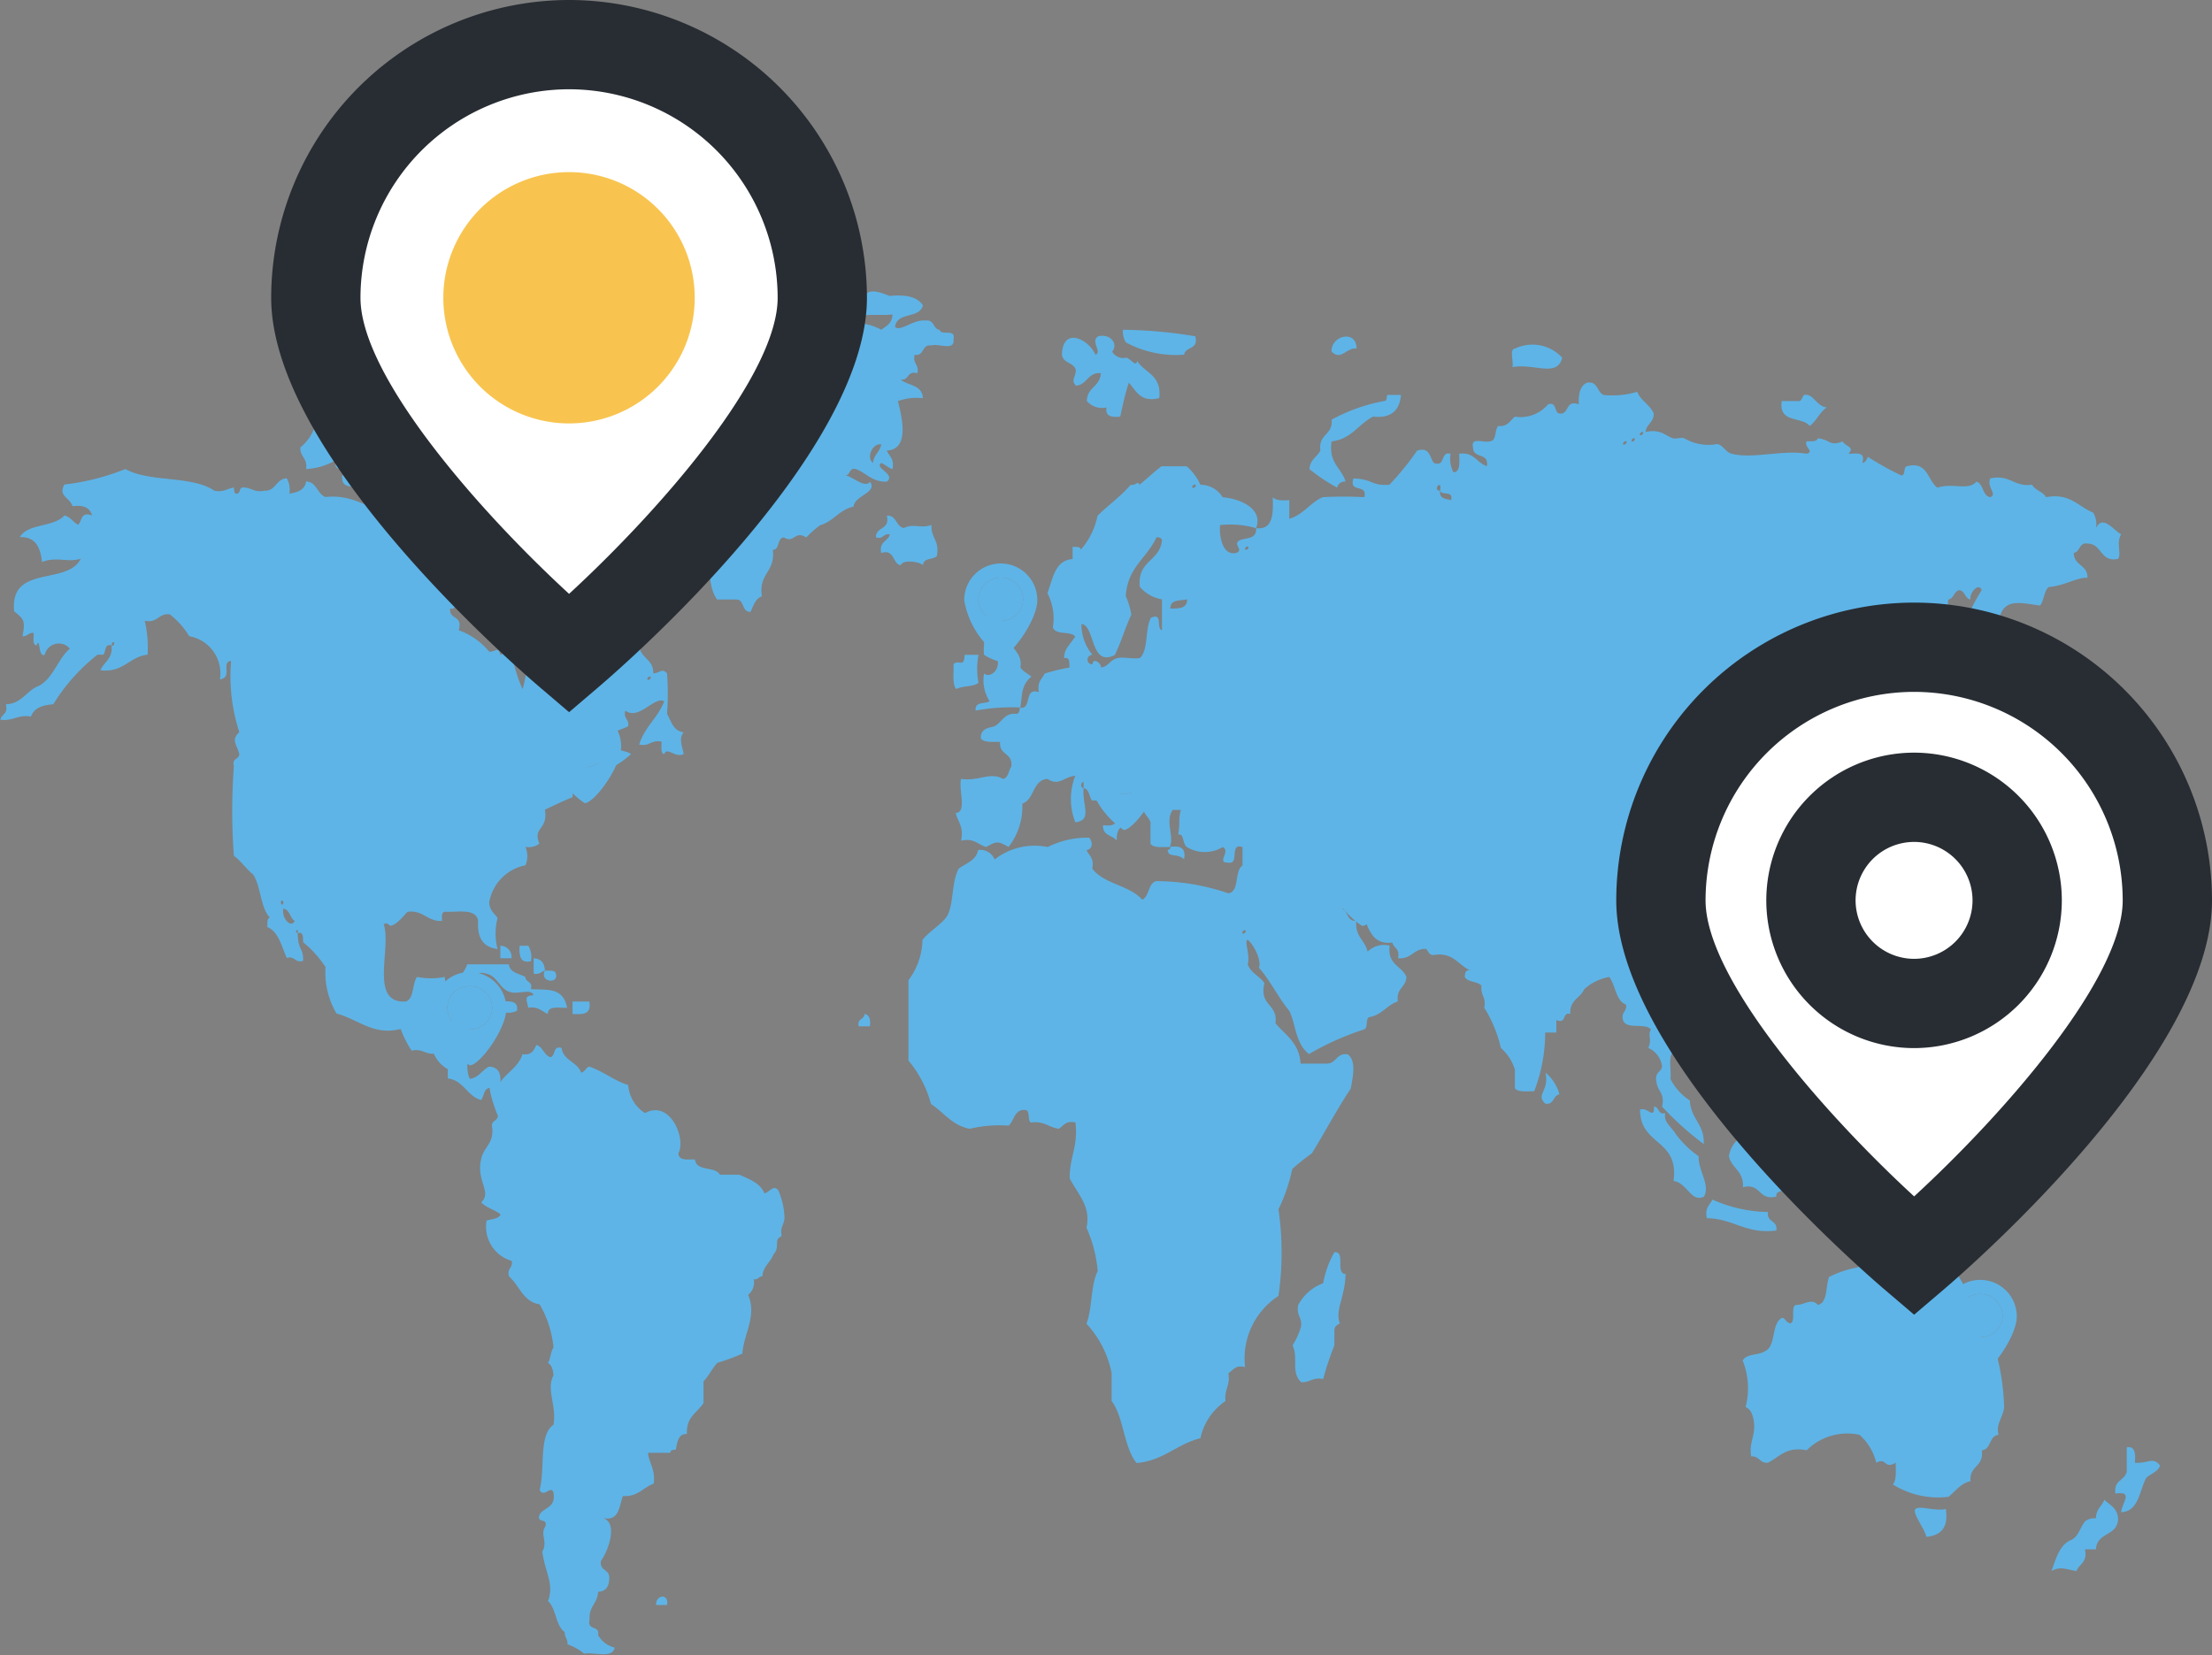 <svg xmlns="http://www.w3.org/2000/svg" width="76.815" height="57.489" viewBox="0 0 76.815 57.489">
  <rect x="0" y="0" width="76.815" height="57.489" fill="#808080" stroke="none"/>
  <g id="그룹_18566" data-name="그룹 18566" transform="translate(1091.553 371.081)">
    <g id="그룹_18560" data-name="그룹 18560">
      <g id="그룹_18539" data-name="그룹 18539">
        <path id="패스_29026" data-name="패스 29026" d="M-1062.2-354.566c.187,0,.12-.295.384-.217.359.141.56.452,1.06.432.327-.256-.46-.48-.194-.647.144.059.241.164.39.215.071-.372-.117-.452-.2-.646.8-.043.535-1.128.389-1.721a1.967,1.967,0,0,1,.866-.1c-.025-.474-.517-.429-.773-.647.3.05.216-.328.581-.218.071-.32-.169-.314-.093-.643.342.062.237-.377.579-.322.238-.086.825.21.769-.214.092-.392-.416-.109-.482-.329-.228-.025-.18-.368-.485-.322-.416-.058-.869.4-1.062.222.063-.542.855-.274.966-.752-.2-.311-.627-.377-1.154-.326-.32-.121-.7-.282-.874,0-.08-.158-.309-.15-.484-.216-.38.284-1.334-.049-1.729.216-.444.015-.986-.08-1.167.221,0,.229.27.692.1.75a16.243,16.243,0,0,1-1.739-.115c-.967.152-1.413.859-2.415.973-.09.391.44.092.387.43-.28.262-.8.258-1.062.538-.237-.14-.546-.115-.676.322.307-.093.3.172.482.213,0-.288.482-.288.482,0,.245-.061.659-.481.684.111-.412.046-1-.106-1.263.108.094.4.453.495.779.645.294.076.18-.3.484-.22a1.325,1.325,0,0,0,1.151.327,1.339,1.339,0,0,0,.2.967,1.8,1.8,0,0,0-.1.751c.39.207.449-.5.676-.1.054.381-.286.325-.573.321.074.481.728.33.863.755a5.151,5.151,0,0,0-.678.535c.273.136-.3.227-.185.538.677.514.148,1.748.666,2.475h.68c.276.008.169.454.483.424.1-.214.165-.457.391-.535-.121-.813.473-.828.381-1.616.251,0,.137-.416.387-.428.366.218.366-.258.773,0a3.5,3.5,0,0,1,.484-.427c.462-.13.67-.546,1.159-.645.032-.389.842-.484.574-.861C-1061.532-354.108-1061.939-354.535-1062.2-354.566Zm.967-.432c-.263-.19,0-.711.283-.645C-1061-355.378-1061.211-355.287-1061.236-355Zm.673-5.162c-.012.323-.221.406-.39.534a1.918,1.918,0,0,0-1.25-.207C-1061.881-360.282-1060.978-360.088-1060.563-360.16Z" fill="#5eb4e7"/>
        <path id="패스_29027" data-name="패스 29027" d="M-1074.177-358.545v.645c.3-.075.354.111.576.111.046-.494.627-.952.972-.756.147.453-.509.014-.487.321.293.163-.336.192-.291.435.255-.067.347.039.291.317-.224,0-.279-.185-.576-.1.013.3-.326.212-.194.649.579-.087.989-.153,1.257.319-.766.179-1.263-.429-1.741-.22-.077.524.585.214.579.655.731-.122,1.706.473,1.933-.328.247.031.416-.041.381-.327.073-.291-.453.08-.381-.209h.678c-.006-.574.586-.5.482-1.187.5-.009.544-.533,1.164-.43a.657.657,0,0,1,.67-.429c.121-.268-.217-.521,0-.543.4-.2.994.115,1.155-.534,0-.176-.271-.054-.284-.214-1.586.245-3.733-.314-5.414.426-.125.651.42.548.481.973-.621.053-.429-.8-1.152-.651-.031.153-.142.208-.1.438-.154.008-.332-.015-.29.213C-1074.554-358.634-1074.22-358.749-1074.177-358.545Zm2.025,1.937c.058.051-.063.138-.1.107C-1072.3-356.557-1072.177-356.645-1072.152-356.608Z" fill="#5eb4e7"/>
        <path id="패스_29028" data-name="패스 29028" d="M-1050.434-358.761c.056-.3.511-.161.39-.639a16.261,16.261,0,0,0-2.511-.226.693.693,0,0,0,.1.438A3.655,3.655,0,0,0-1050.434-358.761Z" fill="#5eb4e7"/>
        <path id="패스_29029" data-name="패스 29029" d="M-1054.192-358.224c-.014.271-.178.337,0,.539.393-.022.412-.477.868-.433-.028.482-.481.48-.485.968a.7.7,0,0,0,.68.223c-.049.33.207.342.477.319.09-.406.175-.814.3-1.181.255.28.4.7,1.057.536.086-.816-.507-.869-.771-1.292-.026.258-.256-.122-.389-.109a.443.443,0,0,1-.476-.212c.226-.287-.078-.633-.483-.534-.286.169.149.552-.1.639-.209-.511-1.127-1.012-1.163,0C-1054.632-358.449-1054.258-358.5-1054.192-358.224Z" fill="#5eb4e7"/>
        <path id="패스_29030" data-name="패스 29030" d="M-1044.446-358.975c0-.676-.9-.446-.865.109C-1044.982-358.535-1044.8-359.017-1044.446-358.975Z" fill="#5eb4e7"/>
        <path id="패스_29031" data-name="패스 29031" d="M-1039.033-358.329c.754-.142,1.552.376,1.731-.325a1.4,1.4,0,0,0-1.634-.321C-1039.153-358.959-1038.98-358.523-1039.033-358.329Z" fill="#5eb4e7"/>
        <path id="패스_29032" data-name="패스 29032" d="M-1019.535-351.877c.226-.037.178-.376.477-.323.508.008.435.664,1.058.533.129-.193-.077-.544.107-.854-.261-.133-.632-.705-.875-.217a.748.748,0,0,0-.1-.538c-.522-.21-.8-.688-1.633-.535-.114-.2-.381-.236-.486-.433-.629.092-.765-.371-1.453-.217-.127.311.264.551,0,.65-.276-.046-.227-.466-.479-.54-.284.333-.8.026-1.353.21-.352-.247-.327-.928-1.056-.746-.141.025-.041.321-.2.321a10.5,10.5,0,0,1-1.162-.647c-.04.1-.08.194-.19.215.122-.421-.23-.318-.482-.322.236-.252-.113-.243-.2-.429-.459.186-.43-.066-.869-.106-.03.14-.24.088-.388.106-.091.2.295.357,0,.429-.824-.144-1.875.191-2.6,0-.245-.066-.34-.395-.584-.323a1.661,1.661,0,0,1-1.058-.212c-.116-.042-.264.024-.383,0-.24-.05-.423-.347-.965-.219.029-.277.284-.324.284-.645-.134-.309-.445-.433-.574-.753a2.969,2.969,0,0,1-1.162.111c-.237-.092-.2-.489-.577-.428-.231.1-.308.367-.288.752-.485-.178-.315.378-.681.318-.185-.039-.073-.414-.386-.318a1.246,1.246,0,0,1-1.151.429c-.168.134-.255.361-.578.323-.136.132-.049.524-.3.536-.2.062-.67-.173-.577.215,0,.4.564.156.48.647-.353-.116-.449-.505-.96-.433,0,.284.051.633-.2.645a1,1,0,0,1-.1-.645c-.378-.086-.157.47-.579.322-.151-.19-.13-.569-.582-.431a9.529,9.529,0,0,1-.963,1.185c-.628.053-.576-.2-1.252-.217-.158.53.5.161.381.65a13.541,13.541,0,0,0-1.448,0c-.435.193-.67.609-1.159.75v-.647c-.237.016-.463.018-.574-.1.023.6,0,1.141-.577,1.073.025.4-.351.32-.579.426-.246.14.164.326-.106.435-.56.124-.594-.781-.569-.968a3.3,3.3,0,0,1,1.254.107c.253-.678-.548-1.022-1.165-1.073a.891.891,0,0,0-.771-.433,1.84,1.84,0,0,0-.477-.643h-.874c-.266.2-.506.437-.769.643-.046-.161-.125.041-.3,0-.342.4-.78.709-1.152,1.075a2.523,2.523,0,0,1-.581,1.179c-.014-.124-.179-.088-.284-.1v.426c-.614.04-.686.683-.874,1.185a1.89,1.89,0,0,1,.188,1.185c.1.291.612.112.777.322-.208.315-.386.434-.386.752.208-.051.178.153.187.324a6.352,6.352,0,0,0-.862.209c-.088.192-.272.277-.2.645-.547-.181-.216.619-.669.541.01.127-.029.189-.1.214-.426-.05-.509.289-.775.433-.232.057-.492.09-.472.426.122.144.414.112.667.112-.039.486.453.362.39.861-.1.142-.1.4-.29.427-.447-.256-.855.094-1.453,0-.1.354.218,1.168-.187,1.184.072.312.288.464.187.963.454-.106.589.144.871.218.367-.208.413-.208.775,0a2.27,2.27,0,0,0,.479-1.506c.424-.139.356-.827.875-.859.4.268.574-.079.965-.108a2.208,2.208,0,0,0,0,1.613c.609-.059.231-.609.289-1.184-.1,0-.125-.186,0-.215v.215c.2.033.188.288.29.43a.808.808,0,0,1,.864.645c-.017.234-.245.234-.481.215-.014.379.341.338.481.536-.042-.474.266-.569.483-.751.054-.243-.179-.152-.193-.321.177-.338.326.358.488,0-.264-.571-1.463-.664-1.158-1.5.29.488.834.719,1.158,1.178.054.085.137.336.19.433.076.134.236.256.2.427v.643c.126.151.414.107.671.111.165-.371-.174-.9.1-1.29h.282c-.1.418-.011.4-.09.855.216-.039.136.311.3.435a1.208,1.208,0,0,0,1.248,0c.293.157-.249.556.195.54.4.078.015-.7.49-.54v.642c-.291.188-.093.91-.49.965a7.877,7.877,0,0,0-2.511-.424c-.28.082-.231.534-.483.647-.445-.511-1.322-.536-1.734-1.08.073-.371-.111-.449-.2-.645.226-.029.221-.286.094-.429a3.058,3.058,0,0,0-1.442.324,2.245,2.245,0,0,0-1.842.433.531.531,0,0,0-.574-.328c-.077.377-.425.456-.674.645-.258.5-.165,1.17-.384,1.612-.149.288-.662.577-.873.865a2.429,2.429,0,0,1-.487,1.4v2.791a3.888,3.888,0,0,1,.781,1.507c.445.29.74.752,1.348.861a4.408,4.408,0,0,1,1.351-.109c.2-.175.19-.577.582-.544.179.02.057.369.192.437.448-.07.619.171.966.216.164-.1.247-.3.579-.216.1.826-.208,1.2-.2,1.937.277.55.749.966.582,1.715a4.65,4.65,0,0,1,.391,1.506c-.247.49-.185,1.3-.391,1.83a3.5,3.5,0,0,1,.874,1.718v.967c.424.556.419,1.609.865,2.153.932-.076,1.395-.659,2.219-.861a2.09,2.09,0,0,1,.87-1.292c-.048-.41.173-.526.1-.967.174-.1.242-.3.581-.212a2.585,2.585,0,0,1,1.159-2.471,10.551,10.551,0,0,0,0-3.012,5.991,5.991,0,0,0,.479-1.4,7.779,7.779,0,0,1,.68-.541c.458-.741.872-1.534,1.351-2.25.072-.406.2-.956-.1-1.188-.419-.063-.39.347-.773.321h-.869c-.049-.733-.531-.989-.871-1.4.085-.7-.572-.579-.386-1.4-.168-.239-.464-.344-.579-.645.093-.323-.133-.83,0-.855.232.181.488.748.388.968.4.449.671,1.039,1.057,1.5.226.447.2,1.118.681,1.5a9.769,9.769,0,0,1,1.926-.86c.136-.066.02-.417.2-.43.409-.077.588-.415.96-.539-.062-.469.281-.474.3-.853-.169-.391-.667-.412-.583-1.084a.808.808,0,0,0-.767.21c-.084-.4-.44-.512-.393-1.073-.315.032-.282-.322-.482-.425.142-.055.246-.154.39-.214.536.369.366,1.517,1.348,1.395.045.211.274.2.192.542.469.052.535-.336.972-.322.091.066.1.242.285.209.671-.1.84.36,1.254.538-.158-.036-.183.086-.191.224.1.2.443.141.583.313-.047.338.173.384.093.757a4.552,4.552,0,0,1,.578,1.4,1.641,1.641,0,0,1,.488.752v.651c.116.143.415.1.67.1a5.719,5.719,0,0,0,.382-2.04h.387v-.432c.367.156.19-.293.484-.213-.025-.5.352-.544.483-.859a1.762,1.762,0,0,1,.87-.425c.22.288.226.829.583.961.039.257-.178.234-.107.536.116.35.768.082.972.325-.125.227.048.313-.091.645a.8.8,0,0,1,.477.647c-.033.2-.27.191-.193.537.034.322.3.38.193.854a10.789,10.789,0,0,0,1.448,1.3c.024-.713-.453-.859-.482-1.513a1.925,1.925,0,0,1-.675-.75c.043-.346-.127-.921.187-.966.214.3.363.674.781.748a.711.711,0,0,1,.092.433c.938-.136,1.165-1.067,1.064-2.363-.126-.112-.357-.108-.482-.215.119-.476-.466-.443-.194-.752s.249.353.676.212c.067-.459.555-.455,1.061-.431a4.972,4.972,0,0,0,.863-1.611c.163.033.172-.1.3-.1.15-.439-.025-1.245.281-1.507-.2-.1-.281-.317-.281-.645-.174-.136-.384-.226-.39-.542-.042-.253.177-.236.09-.537.2.037.307-.017.3-.217.266-.138-.442-.64.19-.64.112.34.444.432.576.751a.686.686,0,0,0,.486.864c.581-.47-.023-1.652.286-2.475a2.51,2.51,0,0,1,.777-.43,4.938,4.938,0,0,1,.769-1.4c.129-.863-.219-1.755,0-2.363-.13.612.226.684.288,1.075.022.664.048,1.311.49,1.5.177-.188-.084-.273,0-.641.259-.013.185.177.386,0,.013-.342-.263-.365-.2-.755-.341-.078-.439-.442-.578-.751-.033-.39.034-.9-.288-.971-.2.029-.022.48-.282.435-.165-.79-.824.492-1.066-.324a1.382,1.382,0,0,1,.381-.539c.116-.339.077-.848.385-.973.229.269.184-.153.485-.1a4.553,4.553,0,0,0,1.448.219c-.035.188.075.2.19.212.13-.146.422-.105.679-.105.045-.344-.17-.381-.1-.75.2-.033.188-.288.386-.325.2.037.193.292.38.325-.034-.243.294-.6.392-.325a6.478,6.478,0,0,0-.868,2.147c.062.288.275.411.386.647.042.412.115.808.384.964.245-.268.379-.651.679-.86-.091-.533.31-.453.1-.854.029-.221.263-.211.29-.431-.144-.13-.435-.093-.386-.433.09-.946.724-.74,1.442-.645.141-.162.131-.5.3-.643.559-.045.989-.342,1.347-.323C-1019.058-351.483-1019.535-351.413-1019.535-351.877Zm-32.436,1.181a1.283,1.283,0,0,0,.769.433v1.074c-.214-.048.05-.635-.382-.431-.211.366-.082,1.127-.387,1.4-.324.033-.554-.051-.778,0-.264.062-.325.313-.575.324.03-.134-.279-.369-.289-.11a.163.163,0,1,1,0-.325,1.655,1.655,0,0,1-.386-1.074c.484.048.3,1.517,1.16,1.074.216-.433.362-.952.573-1.4a2.5,2.5,0,0,0-.193-.639c.059-1.015.744-1.324,1.063-2.044.118-.015.174.02.194.106C-1051.278-351.574-1052.062-351.621-1051.971-350.7Zm1.058.754c0-.329.339-.263.585-.321C-1050.323-349.934-1050.623-349.946-1050.913-349.942Zm.774-4.2c-.051-.05.07-.136.1-.1C-1049.99-354.185-1050.111-354.108-1050.139-354.141Zm1.744,15.488c-.057-.06.059-.145.091-.111C-1048.256-338.713-1048.375-338.621-1048.4-338.653Zm.091-13.337c-.048-.05.061-.132.095-.1C-1048.161-352.037-1048.28-351.956-1048.3-351.99Zm7.142-1.718c-.184-.046-.411-.038-.382-.322-.293-.021.091-.449,0,0C-1041.476-353.857-1041.074-354.055-1041.162-353.708Zm5.978-1.935c-.042-.047.076-.138.107-.106C-1035.024-355.69-1035.154-355.613-1035.184-355.643Zm.3-.106c-.053-.057.072-.135.091-.106C-1034.744-355.8-1034.854-355.72-1034.884-355.749Zm.285-.219c-.048-.052.073-.13.1-.106C-1034.449-356.02-1034.569-355.938-1034.6-355.968Zm4.342,13.548c.14-.2.217-.474.578-.427.011.172-.042.408.1.427C-1029.721-342.1-1030-342.51-1030.257-342.42Z" fill="#5eb4e7"/>
        <path id="패스_29033" data-name="패스 29033" d="M-1064.527-329.736c-.165-.2-.279.047-.478.109-.154-.367-.527-.491-.87-.648h-.676c-.175-.311-.817-.094-.869-.531-.255-.008-.57.058-.573-.219.272-.5-.286-1.87-1.16-1.391a1.257,1.257,0,0,1-.585-.974c-.5-.159-.859-.474-1.352-.641-.126.033-.146.188-.284.208-.133-.383-.606-.4-.678-.855-.308-.1-.2.274-.386.321-.228-.076-.261-.356-.488-.428-.087.188-.174.373-.481.322-.14.442-.527.62-.77.969.027-.354-.11-.52-.387-.537-.25.113-.355.385-.676.426-.23-.523.1-1.023,0-1.718-.173-.375-.82-.233-1.157-.43.1-.468.376-.729.288-1.392a2.5,2.5,0,0,1-.959,0c-.181.227-.092.75-.392.853-1.29.078-.485-1.845-.769-2.69.343-.088.541-.322.863-.43.527-.051.659.349,1.162.32-.005-.144-.021-.3.095-.32.471.025,1.086-.131,1.16.32-.044.628.213.921.675.976a2.131,2.131,0,0,1,0-1.077c-.11-.161-.28-.264-.29-.538a1.582,1.582,0,0,1,1.257-1.293.822.822,0,0,0,0-.642.589.589,0,0,0,.484-.111c-.243-.587.309-.458.194-1.179.317-.148.625-.3.958-.433.049-.337-.288-.243-.187-.642a4.66,4.66,0,0,1,1.353-.648c.072.293-.193.221-.193.431a3.026,3.026,0,0,0,1.057-.64c-.237-.174-.717-.071-.676-.543.058-.3.376-.3.579-.426.043-.259-.174-.234-.1-.54.473.354,1.018-.52,1.351-.322-.22.575-.679.884-.869,1.5.363.08.419-.178.774-.1.011.163-.044.409.095.431.1-.268.369.147.677,0-.047-.248-.186-.553,0-.755-.351-.037-.433-.371-.579-.647a9.639,9.639,0,0,0,0-1.4c-.182-.2-.241-.009-.478,0,.01-.508-.444-.508-.489-.964a.662.662,0,0,0,.1-.435c-.366-.231-.231-1.03-.769-1.071-.052.152.113.556-.095.54-.2-.064-.643.134-.675-.115v-1.07c-.523.262-.424-.254-.876-.323-.259.3-.2-.128-.481-.1-.234-.045-.205.194-.477.1.142,1.071-.268,1.673-.1,2.474-.167.029-.476-.307-.577,0,.091.3.32.068.381.213-.332.233-.339.834-.481,1.3a5.194,5.194,0,0,1-.384-1.3c-.192-.213-.188.049-.386.107-.086-.3-.138-.113-.387-.107a2.427,2.427,0,0,0-1.06-.748c.154-.538-.334-.345-.3-.753.207.048.189-.16.2-.321.318-.19.454-.569.773-.756.213-.377.362-.822.871-.858.012-.195-.117-.226-.1-.435a6.346,6.346,0,0,0,1.447-.426,2.968,2.968,0,0,1,.1-1.073c-.118-.163-.375-.178-.487-.33.386-.029.718,0,.868.214.179-.326.466.124.771,0-.134.55.444.3.387.758-.09.788-1.15.515-1.251,1.292.159.25.559.233.967.21.6.3.837,1.009,1.636,1.079-.213-.561.169-.545.1-1.184-.035-.28-.287-.321-.291-.646.367.02.47.34.779.428-.03-.284-.039-.531.289-.428-.07-.324.1-.392.1-.643-.265.074-.183-.223-.294-.326a4.322,4.322,0,0,1-.87-.321c.025-.219.266-.206.291-.433-.12-.25-.421-.318-.384-.746h-.873c.051-.342-.256-.289-.282-.542a3.116,3.116,0,0,0-.972.109c.058-.663-.754-.449-.869-.109.043-.4-.072-.629-.386-.645-.5.344-1.079,1.442-.479,2.044.14.062.5-.122.479.1a2.494,2.494,0,0,1-.479.758c-.245-.264.2-.231.095-.642a1.834,1.834,0,0,1-.773-.972c-.367.053-.307-.372-.766-.215.028.259-.184.234-.1.537.335.147.209,1,0,1.185a.561.561,0,0,1-.191-.535c-.489-.079-.485.391-.872.424a2.05,2.05,0,0,1-.964-.643c.433-.08.579.144.964.1.215-.223-.043-.308,0-.639.538-.124.747-.6,1.256-.754a2.369,2.369,0,0,1-.193-.853h-1.448c-.211.3-.686.3-.766.744-.053-.157-.146-.268-.194-.426-.262,0-.6.1-.484-.318.711.168,1.572-.4,2.216-.655,0,.5.828.374.966.109a4.518,4.518,0,0,0-.187-.753c-.572.083-.852.495-1.455.545v-.649c-.524-.2-.622.506-.283.649a9.64,9.64,0,0,1-1.353-.11c.145.555-.444.295-.483.639.236.143.305-.051.38.113a.394.394,0,0,1-.38.211c-.154-.614-.922-.553-1.647-.534a1.565,1.565,0,0,1-.579,1.074c-.015.338.254.358.2.751a2.238,2.238,0,0,0,1.056-.323c-.2.585.532.128.582.431.071.294-.455-.077-.383.214,0,.582,1.053-.026.863.753.37-.236.478-.171.869,0h.1c-.037-.128.274-.371.285-.1-.011.125-.15.111-.285.1.023.271.409.608,0,.755-.117-.022-.082-.2-.1-.323-.854-.086-1.287-.638-2.312-.535-.294-.1-.3-.526-.675-.54-.043.3-.3.377-.581.424a.81.81,0,0,0-.091-.534c-.379.021-.379.454-.776.431-.363.082-.46-.132-.774-.111-.1.031-.063.214-.195.214-.091,0-.078-.128-.091-.214-.23.037-.366.177-.679.111-.775-.536-2.256-.28-3.087-.753a8.264,8.264,0,0,1-2.12.539c-.223.414.17.424.286.754.366-.05.6.041.674.321-.391-.153-.345.194-.482.324-.178-.093-.265-.274-.478-.324-.372.417-1.252.264-1.549.751.534-.022.72.343.771.865.506-.2.894.029,1.347-.114-.467.946-2.477.184-2.313,1.828.319.262.4.293.289.864.177.014.2-.134.387-.114.006.175-.048.417.1.435.139-.344.045.441.287.32a.5.5,0,0,1,.87-.21c-.415.358-.57,1.011-1.059,1.287-.442.155-.594.629-1.162.645.089.343-.146.328-.19.536.444.062.6-.19,1.062-.107.107-.309.411-.4.774-.429a6.525,6.525,0,0,1,1.537-1.722h.2c.1-.1.029-.4.288-.32.009-.068.013-.13.093-.108,0,.067-.007.127-.093.108.041.482-.263.567-.389.86.8.1.995-.47,1.641-.54a4.23,4.23,0,0,0-.1-1.179c.448.1.47-.272.87-.222a2.825,2.825,0,0,1,.676.76,1.308,1.308,0,0,1,1.063,1.5c.468-.071.019-.6.389-.643a6.305,6.305,0,0,0,.285,2.473c-.289.28-.1.4,0,.755,0,.209-.264.133-.188.43a21.086,21.086,0,0,0,0,3.111c.252.184.427.461.67.65.272.415.248,1.154.583,1.5-.111.017-.084.193-.093.326.39.156.491.659.676,1.073.289-.085.275.187.569.1.015-.456-.187-.359-.187-.962-.054,0-.107-.091,0-.111v.111c.207-.058.179.148.187.317a3.7,3.7,0,0,1,.778.865,2.791,2.791,0,0,0,.381,1.61c.8.22,1.272.775,2.229.538a3.607,3.607,0,0,0,.38.752c.364-.08.464.126.771.108a1.136,1.136,0,0,0,.485.537v.321c.555.067.666.619,1.16.75.095-.14.091-.395.287-.42a4.464,4.464,0,0,0,.29.961c0,.216-.26.138-.193.432.051.548-.3.657-.384,1.076-.191.748.39,1.158,0,1.5.167.2.477.255.674.427-.082.162-.313.154-.488.212a1.236,1.236,0,0,0,.874,1.4c.045.261-.172.238-.095.539.363.314.491.884,1.063.969a3.659,3.659,0,0,1,.482,1.5c-.1.146-.1.394-.191.537.13.071.175.234.191.432-.264.484.118,1.048,0,1.716-.525.346-.285,1.554-.482,2.261.144.3.4-.188.482.1.087.528-.328.5-.482.754-.121.348.309.082.194.429-.184.263.1.523-.1.859.093.731.418,1.107.2,1.721.284.259.259.857.579,1.077-.009.192.11.23.095.426a1.83,1.83,0,0,1,.577.322c.363-.061.991.182,1.061-.21a.89.89,0,0,1-.575-.436c.066-.359-.391-.131-.295-.533-.035-.469.276-.552.295-.968.245-.012.371-.153.385-.429.044-.383-.337-.264-.288-.642.251-.339.651-1.4,0-1.509.647.182.621-.379.766-.748.52.035.7-.3,1.068-.431.063-.506-.159-.692-.2-1.071h.779c0-.114.109-.091.19-.114.05-.262.086-.554.384-.537-.03-.607.367-.74.577-1.081v-.749c.181-.186.3-.451.481-.644a6.99,6.99,0,0,0,.869-.321c.044-.688.511-1.29.2-2.04a.555.555,0,0,0,.193-.544c.151.038.168-.1.3-.1.029-.354.28-.478.381-.754.259-.277-.015-.517.292-.643-.074-.327.095-.389.095-.647A2.552,2.552,0,0,0-1064.527-329.736Zm-4.439-17.842c.052.056-.067.138-.1.105C-1069.108-347.526-1068.99-347.607-1068.966-347.578Zm-7.431-8.39c.294.108-.112.291-.1.434C-1076.79-355.637-1076.452-355.9-1076.4-355.968Zm-.388.539c.305-.047.343.2.676.109,0,.429-.376.445-.676.537Zm-2.984.216c-.057-.05.059-.136.092-.107C-1079.629-355.263-1079.749-355.18-1079.769-355.213Zm-2.032,15.482c.018-.121.09-.06.09,0C-1081.725-339.609-1081.8-339.671-1081.8-339.731Zm.09.214c.229.033.223.328.392.425C-1081.445-338.816-1081.789-339.2-1081.711-339.517Z" fill="#5eb4e7"/>
        <path id="패스_29034" data-name="패스 29034" d="M-1044.826-354.351c-.142-.491-.6-.631-.485-1.4.683-.066.933-.605,1.443-.859.61.066.919-.2.966-.753h-.477c-.024.085-.005.211-.1.211a6.057,6.057,0,0,0-1.83.649c.045.555-.468.481-.391,1.072-.118.228-.362.317-.381.646a6.5,6.5,0,0,0,.962.642A.264.264,0,0,1-1044.826-354.351Z" fill="#5eb4e7"/>
        <path id="패스_29035" data-name="패스 29035" d="M-1028.707-356.285c.232-.172.341-.473.586-.642-.378-.054-.451-.5-.785-.434-.036.005-.091.253-.187.211h-.586C-1029.8-356.363-1028.978-356.627-1028.707-356.285Z" fill="#5eb4e7"/>
        <path id="패스_29036" data-name="패스 29036" d="M-1059.5-351.45c.014-.276.362-.171.482-.322.1-.548-.216-.615-.188-1.073-.43.14-.57-.071-.97.107-.265-.063-.242-.451-.579-.431.115.521-.381.359-.381.751.268.091.245-.147.482-.1-.059.255-.378.226-.3.644.483-.146.378.367.676.427C-1060.191-351.668-1059.607-351.564-1059.5-351.45Z" fill="#5eb4e7"/>
        <path id="패스_29037" data-name="패스 29037" d="M-1072.73-351.45c-.386-.115-.136-.272-.386-.54-.291.078-.279-.182-.576-.1-.143.2-.054.655-.485.54.017.375.315.426.672.425C-1073.532-351.972-1072.841-350.778-1072.73-351.45Z" fill="#5eb4e7"/>
        <path id="패스_29038" data-name="패스 29038" d="M-1055.737-347.578c-.13-.112-.295-.179-.382-.321.112-.637-.648-.738-.295-1.29a1.8,1.8,0,0,1-.39-.324c.144-.1.309-.161.293-.429a1.44,1.44,0,0,0-.775.207c.075.589-.152.836-.094,1.4a1.774,1.774,0,0,0,.479.218c.042.379-.324.59-.479.426a1.361,1.361,0,0,0,.194.971c-.169.1-.517-.008-.487.322a6.82,6.82,0,0,1,1.554-.107C-1056.046-346.962-1056.1-347.271-1055.737-347.578Z" fill="#5eb4e7"/>
        <path id="패스_29039" data-name="패스 29039" d="M-1058.344-347.145c.216-.122.582-.068.771-.218a2.554,2.554,0,0,1,0-.971h-.483c-.01.48-.216.139-.385.325C-1058.427-347.7-1058.491-347.308-1058.344-347.145Z" fill="#5eb4e7"/>
        <path id="패스_29040" data-name="패스 29040" d="M-1025.24-344.031c.189.012.076.354.3.321.206-.26.18-.8.579-.857-.513-.083-.831-.376-1.358-.433a7.076,7.076,0,0,1-.1,1.183C-1025.549-343.527-1025.567-344.091-1025.24-344.031Z" fill="#5eb4e7"/>
        <path id="패스_29041" data-name="패스 29041" d="M-1027.454-340.7c-.017.375.23.461.388.638a1.027,1.027,0,0,1,.575-.746.39.39,0,0,1,.285.108c.32-.414.952-.457,1.267-.864-.025-.764-.218-1.336-.2-2.149h-.38c.111.5-.059.754.1,1.29-.078.028-.115.088-.1.216a2.585,2.585,0,0,0-.873.643c-.338.2-.957.085-.961.645-.045.3.52-.08.482.219Z" fill="#5eb4e7"/>
        <path id="패스_29042" data-name="패스 29042" d="M-1051.005-341.561c.025.3.318.089.571.328.072-.406-.146-.478-.479-.433C-1050.9-341.579-1050.947-341.567-1051.005-341.561Z" fill="#5eb4e7"/>
        <path id="패스_29043" data-name="패스 29043" d="M-1029.487-337.907a1.128,1.128,0,0,1,.3.647c.392-.023.364-.523.378-.969C-1029.046-338.462-1029.377-338.147-1029.487-337.907Z" fill="#5eb4e7"/>
        <path id="패스_29044" data-name="패스 29044" d="M-1074.177-338.229v.435h.386A.388.388,0,0,0-1074.177-338.229Z" fill="#5eb4e7"/>
        <path id="패스_29045" data-name="패스 29045" d="M-1073.116-337.691a.739.739,0,0,0-.093-.538h-.3C-1073.532-337.86-1073.476-337.611-1073.116-337.691Z" fill="#5eb4e7"/>
        <path id="패스_29046" data-name="패스 29046" d="M-1073.021-337.794v.534c.208.043.26-.07.392-.109C-1072.646-337.639-1072.769-337.783-1073.021-337.794Z" fill="#5eb4e7"/>
        <path id="패스_29047" data-name="패스 29047" d="M-1073.209-336.075c.343-.062.468.125.677.214.008-.307.4-.2.674-.214-.14-.717-.674-.616-1.258-.645.075-.293-.191-.223-.191-.425-.213-.123-.531-.132-.579-.439h-1.444c-.045.2-.209.27-.2.543.395.042.39-.355.863-.219.417.086.46.575.874.649.226.066.7-.138.77.1C-1073.375-336.495-1073.258-336.349-1073.209-336.075Z" fill="#5eb4e7"/>
        <path id="패스_29048" data-name="패스 29048" d="M-1072.248-337.26c-.025-.145-.239-.091-.381-.109C-1072.838-336.967-1072.139-336.877-1072.248-337.26Z" fill="#5eb4e7"/>
        <path id="패스_29049" data-name="패스 29049" d="M-1029.093-336.075a2.087,2.087,0,0,0,.579.645c.12-.336.443-.435.393-.969A.543.543,0,0,0-1029.093-336.075Z" fill="#5eb4e7"/>
        <path id="패스_29050" data-name="패스 29050" d="M-1031.411-335.753c.27-.065.27-.415.385-.646a.479.479,0,0,0-.385-.109C-1031.595-336.09-1031.537-336.422-1031.411-335.753Z" fill="#5eb4e7"/>
        <path id="패스_29051" data-name="패스 29051" d="M-1074.274-336.292v.431c.326-.117.335.037.673-.107C-1073.532-336.4-1073.963-336.277-1074.274-336.292Z" fill="#5eb4e7"/>
        <path id="패스_29052" data-name="패스 29052" d="M-1071.671-335.861c.35.025.668.025.581-.431h-.581Z" fill="#5eb4e7"/>
        <path id="패스_29053" data-name="패스 29053" d="M-1061.532-335.861c0,.211-.266.14-.2.431h.388C-1061.312-335.678-1061.365-335.836-1061.532-335.861Z" fill="#5eb4e7"/>
        <path id="패스_29054" data-name="패스 29054" d="M-1028.324-334.142c.2.233.274-.052.583,0-.029.245-.209.467.092.537a.747.747,0,0,1,.875-.426c.085-.495-.311-.443-.484-.647.018-.352-.116-.521-.391-.538-.135.14-.092.466-.092.753C-1028.071-334.647-1028.161-334.4-1028.324-334.142Z" fill="#5eb4e7"/>
        <path id="패스_29055" data-name="패스 29055" d="M-1037.884-333.823c.142.643-.36.769,0,1.08.305.047.257-.289.485-.326A1.49,1.49,0,0,0-1037.884-333.823Z" fill="#5eb4e7"/>
        <path id="패스_29056" data-name="패스 29056" d="M-1031.514-330.917c.1.433.519.5.488,1.076.628-.162.531.482,1.16.323-.035-.245.276-.122.289-.323-.071-.025-.192,0-.192-.11.32-.15.163-.822.486-.966-.22-.346.079-.713-.1-.965a.469.469,0,0,0,.29-.534c-.236-.208-.426-.467-.872-.439C-1030.051-331.733-1031.339-331.948-1031.514-330.917Z" fill="#5eb4e7"/>
        <path id="패스_29057" data-name="패스 29057" d="M-1033.348-331.672c-.138-.249-.449-.424-.377-.744-.266.072-.2-.224-.392-.224.021.476-.231-.009-.482.105,0,1.261,1.358,1,1.163,2.477.476.06.609.768,1.058.54.223-.414-.2-.88-.189-1.4A3.449,3.449,0,0,1-1033.348-331.672Z" fill="#5eb4e7"/>
        <path id="패스_29058" data-name="패스 29058" d="M-1027.935-330.806c-.023-.48-.608-.33-.772-.647-.5.443-.838,1.636-.1,2.04-.014-.31.03-.544.2-.645.21.206.225.546.576.322-.048-.444-.376-.588-.39-1.07A.34.34,0,0,0-1027.935-330.806Z" fill="#5eb4e7"/>
        <path id="패스_29059" data-name="패스 29059" d="M-1025.815-331.239c-.313-.218-1.086-.177-1.057.322C-1026.542-330.683-1025.834-330.8-1025.815-331.239Z" fill="#5eb4e7"/>
        <path id="패스_29060" data-name="패스 29060" d="M-1024.752-330.806h-.671c-.089.154-.144.338-.392.322-.293.079-.184-.3-.473-.215.024.276-.384.081-.3.424.016.244.243-.133.485,0a9.9,9.9,0,0,1,1.351,1.08v.644c.517-.347.676.221,1.068.323.337-.019.227-.528.671-.435.227.155.478.823.87.435-.207-.1-.3-.32-.294-.647-.252-.253-.6-.394-.769-.752v-.324C-1023.951-329.978-1024.156-330.612-1024.752-330.806Z" fill="#5eb4e7"/>
        <path id="패스_29061" data-name="패스 29061" d="M-1029.866-328.339c.048-.377-.342-.262-.29-.642a4.874,4.874,0,0,1-1.931-.432c-.088.194-.272.28-.193.647C-1031.353-328.753-1030.925-328.2-1029.866-328.339Z" fill="#5eb4e7"/>
        <path id="패스_29062" data-name="패스 29062" d="M-1022.724-324.144c.035-.509-.173-.742-.1-1.29-.187-.072-.219-.33-.384-.431-.039-.819-.69-.952-.58-1.932-.184.02-.212-.124-.382-.108-.251.437.1,1.55-.3,1.83-.377.134-.19-.36-.577-.218-.014-.3-.459-.132-.381-.536-.053-.344.47-.043.381-.432-.337-.413-1.323-.106-1.83-.322-.168.066.007.507-.194.535a3.362,3.362,0,0,0-.965.326c-.124.324-.04.895-.39.969-.229-.258-.469.012-.766,0-.19.074.015.6-.2.643-.2-.062-.194-.324-.386-.11-.237.27-.132.929-.488,1.076-.212.15-.638.072-.769.324a2.589,2.589,0,0,1,.1,1.615c.184.071.258.28.292.532.051.495-.175.671-.1,1.182.283-.024.3.246.583.219.4-.194.637-.577,1.347-.431a1.991,1.991,0,0,1,1.836-.537,1.9,1.9,0,0,1,.58.968c.375-.2.261.248.675,0,0,.28.034.614-.1.754a2.968,2.968,0,0,0,1.933.431c.246-.2.425-.466.766-.546-.048-.548.469-.482.392-1.07.328-.026.252-.517.581-.537-.107-.382.164-.607.193-.965a8.211,8.211,0,0,0-.29-1.939C-1022.483-324.291-1022.641-323.825-1022.724-324.144Z" fill="#5eb4e7"/>
        <path id="패스_29063" data-name="패스 29063" d="M-1045.214-327.583a3.412,3.412,0,0,0-.391,1.078,1.6,1.6,0,0,0-.863.752c-.079.371.139.416.095.75a2.4,2.4,0,0,1-.293.651c.212.48-.071.906.293,1.282.309.024.405-.186.768-.108a11.225,11.225,0,0,1,.391-1.174v-.544c.014-.119.1-.167.188-.214-.174-.471.185-.915.2-1.719C-1045.191-326.829-1044.814-327.631-1045.214-327.583Z" fill="#5eb4e7"/>
        <path id="패스_29064" data-name="패스 29064" d="M-1017.415-320.272c.023-.307.011-.589-.284-.534v.855c-.083.313-.46.277-.394.751.653-.1.222.321.2.65.608-.032.632-.732.864-1.184.146-.162.4-.2.488-.435C-1016.778-320.5-1016.963-320.23-1017.415-320.272Z" fill="#5eb4e7"/>
        <path id="패스_29065" data-name="패스 29065" d="M-1018.478-318.984c-.083.228-.29.322-.29.645a.52.52,0,0,0-.382.107c-.168.215-.229.536-.482.645-.4.167-.523.645-.682,1.078.314-.177.523-.053.87,0,.091-.255.392-.29.294-.754h.382c.029-.614.763-.442.768-1.076C-1018.029-318.7-1018.282-318.8-1018.478-318.984Z" fill="#5eb4e7"/>
        <path id="패스_29066" data-name="패스 29066" d="M-1025.042-318.662c-.106.162.313.645.387.966.468-.05.773-.28.676-.966C-1024.4-318.578-1024.873-318.8-1025.042-318.662Z" fill="#5eb4e7"/>
        <path id="패스_29067" data-name="패스 29067" d="M-1068.768-315.33h.382C-1068.318-315.753-1068.792-315.681-1068.768-315.33Z" fill="#5eb4e7"/>
      </g>
      <g id="그룹_18541" data-name="그룹 18541">
        <g id="그룹_18540" data-name="그룹 18540">
          <path id="패스_29068" data-name="패스 29068" d="M-1078-342.167a1.271,1.271,0,0,0-1.271,1.27,2.976,2.976,0,0,0,1.271,1.971c.346,0,1.27-1.271,1.27-1.971A1.271,1.271,0,0,0-1078-342.167Zm0,1.993a.765.765,0,0,1-.777-.75.764.764,0,0,1,.777-.752.763.763,0,0,1,.776.752A.764.764,0,0,1-1078-340.174Z" fill="#5eb4e7"/>
        </g>
        <path id="패스_29069" data-name="패스 29069" d="M-1078-340.174a.765.765,0,0,1-.777-.75.764.764,0,0,1,.777-.752.763.763,0,0,1,.776.752A.764.764,0,0,1-1078-340.174Z" fill="#5eb4e7"/>
      </g>
      <g id="그룹_18543" data-name="그룹 18543">
        <g id="그룹_18542" data-name="그룹 18542">
          <path id="패스_29070" data-name="패스 29070" d="M-1071.251-346.426a1.271,1.271,0,0,0-1.271,1.27,2.972,2.972,0,0,0,1.271,1.971c.345,0,1.268-1.271,1.268-1.971A1.269,1.269,0,0,0-1071.251-346.426Zm0,1.993a.766.766,0,0,1-.779-.751.765.765,0,0,1,.779-.751.765.765,0,0,1,.776.751A.765.765,0,0,1-1071.251-344.433Z" fill="#5eb4e7"/>
        </g>
        <path id="패스_29071" data-name="패스 29071" d="M-1071.251-344.433a.766.766,0,0,1-.779-.751.765.765,0,0,1,.779-.751.765.765,0,0,1,.776.751A.765.765,0,0,1-1071.251-344.433Z" fill="#5eb4e7"/>
      </g>
      <g id="그룹_18545" data-name="그룹 18545">
        <g id="그룹_18544" data-name="그룹 18544">
          <path id="패스_29072" data-name="패스 29072" d="M-1052.532-345.495a1.271,1.271,0,0,0-1.27,1.274,2.981,2.981,0,0,0,1.27,1.97c.346,0,1.268-1.272,1.268-1.97A1.27,1.27,0,0,0-1052.532-345.495Zm0,1.993a.763.763,0,0,1-.776-.752.763.763,0,0,1,.776-.75.763.763,0,0,1,.774.75A.762.762,0,0,1-1052.532-343.5Z" fill="#5eb4e7"/>
        </g>
        <path id="패스_29073" data-name="패스 29073" d="M-1052.532-343.5a.763.763,0,0,1-.776-.752.763.763,0,0,1,.776-.75.763.763,0,0,1,.774.75A.762.762,0,0,1-1052.532-343.5Z" fill="#5eb4e7"/>
      </g>
      <g id="그룹_18547" data-name="그룹 18547">
        <g id="그룹_18546" data-name="그룹 18546">
          <path id="패스_29074" data-name="패스 29074" d="M-1037.178-352.41a1.266,1.266,0,0,0-1.269,1.267,2.978,2.978,0,0,0,1.269,1.972c.348,0,1.27-1.271,1.27-1.972A1.267,1.267,0,0,0-1037.178-352.41Zm0,1.99a.765.765,0,0,1-.775-.754.761.761,0,0,1,.775-.746.761.761,0,0,1,.776.746A.765.765,0,0,1-1037.178-350.42Z" fill="#5eb4e7"/>
        </g>
        <path id="패스_29075" data-name="패스 29075" d="M-1037.178-350.42a.765.765,0,0,1-.775-.754.761.761,0,0,1,.775-.746.761.761,0,0,1,.776.746A.765.765,0,0,1-1037.178-350.42Z" fill="#5eb4e7"/>
      </g>
      <g id="그룹_18549" data-name="그룹 18549">
        <g id="그룹_18548" data-name="그룹 18548">
          <path id="패스_29076" data-name="패스 29076" d="M-1032.565-341.806a1.271,1.271,0,0,0-1.269,1.269,2.972,2.972,0,0,0,1.269,1.972c.346,0,1.27-1.269,1.27-1.972A1.27,1.27,0,0,0-1032.565-341.806Zm0,1.991a.763.763,0,0,1-.776-.747.761.761,0,0,1,.776-.751.761.761,0,0,1,.776.751A.762.762,0,0,1-1032.565-339.815Z" fill="#5eb4e7"/>
        </g>
        <path id="패스_29077" data-name="패스 29077" d="M-1032.565-339.815a.763.763,0,0,1-.776-.747.761.761,0,0,1,.776-.751.761.761,0,0,1,.776.751A.762.762,0,0,1-1032.565-339.815Z" fill="#5eb4e7"/>
      </g>
      <g id="그룹_18551" data-name="그룹 18551">
        <g id="그룹_18550" data-name="그룹 18550">
          <path id="패스_29078" data-name="패스 29078" d="M-1044.251-342.156a1.27,1.27,0,0,0-1.272,1.27,2.979,2.979,0,0,0,1.272,1.969c.346,0,1.269-1.269,1.269-1.969A1.268,1.268,0,0,0-1044.251-342.156Zm0,1.989a.762.762,0,0,1-.776-.749.762.762,0,0,1,.776-.75.763.763,0,0,1,.777.75A.764.764,0,0,1-1044.251-340.167Z" fill="#5eb4e7"/>
        </g>
        <path id="패스_29079" data-name="패스 29079" d="M-1044.251-340.167a.762.762,0,0,1-.776-.749.762.762,0,0,1,.776-.75.763.763,0,0,1,.777.75A.764.764,0,0,1-1044.251-340.167Z" fill="#5eb4e7"/>
      </g>
      <g id="그룹_18553" data-name="그룹 18553">
        <g id="그룹_18552" data-name="그룹 18552">
          <path id="패스_29080" data-name="패스 29080" d="M-1022.786-326.623a1.27,1.27,0,0,0-1.27,1.27,2.982,2.982,0,0,0,1.27,1.975c.345,0,1.269-1.275,1.269-1.975A1.269,1.269,0,0,0-1022.786-326.623Zm0,1.991a.765.765,0,0,1-.779-.75.767.767,0,0,1,.779-.751.766.766,0,0,1,.776.751A.764.764,0,0,1-1022.786-324.632Z" fill="#5eb4e7"/>
        </g>
        <path id="패스_29081" data-name="패스 29081" d="M-1022.786-324.632a.765.765,0,0,1-.779-.75.767.767,0,0,1,.779-.751.766.766,0,0,1,.776.751A.764.764,0,0,1-1022.786-324.632Z" fill="#5eb4e7"/>
      </g>
      <g id="그룹_18555" data-name="그룹 18555">
        <g id="그룹_18554" data-name="그룹 18554">
          <path id="패스_29082" data-name="패스 29082" d="M-1075.24-337.318a1.271,1.271,0,0,0-1.27,1.272,2.973,2.973,0,0,0,1.27,1.972c.346,0,1.271-1.27,1.271-1.972A1.272,1.272,0,0,0-1075.24-337.318Zm0,1.995a.766.766,0,0,1-.777-.752.767.767,0,0,1,.777-.753.769.769,0,0,1,.779.753A.768.768,0,0,1-1075.24-335.323Z" fill="#5eb4e7"/>
        </g>
        <path id="패스_29083" data-name="패스 29083" d="M-1075.24-335.323a.766.766,0,0,1-.777-.752.767.767,0,0,1,.777-.753.769.769,0,0,1,.779.753A.768.768,0,0,1-1075.24-335.323Z" fill="#5eb4e7"/>
      </g>
      <g id="그룹_18557" data-name="그룹 18557">
        <g id="그룹_18556" data-name="그룹 18556">
          <path id="패스_29084" data-name="패스 29084" d="M-1056.8-351.508a1.27,1.27,0,0,0-1.269,1.274,2.975,2.975,0,0,0,1.269,1.97c.346,0,1.269-1.27,1.269-1.97A1.27,1.27,0,0,0-1056.8-351.508Zm0,1.995a.762.762,0,0,1-.776-.75.766.766,0,0,1,.776-.754.766.766,0,0,1,.776.754A.763.763,0,0,1-1056.8-349.513Z" fill="#5eb4e7"/>
        </g>
        <path id="패스_29085" data-name="패스 29085" d="M-1056.8-349.513a.762.762,0,0,1-.776-.75.766.766,0,0,1,.776-.754.766.766,0,0,1,.776.754A.763.763,0,0,1-1056.8-349.513Z" fill="#5eb4e7"/>
      </g>
      <g id="그룹_18559" data-name="그룹 18559">
        <g id="그룹_18558" data-name="그룹 18558">
          <path id="패스_29086" data-name="패스 29086" d="M-1046.807-351.854a1.269,1.269,0,0,0-1.27,1.269,2.974,2.974,0,0,0,1.27,1.97c.345,0,1.268-1.269,1.268-1.97A1.267,1.267,0,0,0-1046.807-351.854Zm0,1.991a.762.762,0,0,1-.776-.748.763.763,0,0,1,.776-.753.762.762,0,0,1,.775.753A.761.761,0,0,1-1046.807-349.863Z" fill="#5eb4e7"/>
        </g>
        <path id="패스_29087" data-name="패스 29087" d="M-1046.807-349.863a.762.762,0,0,1-.776-.748.763.763,0,0,1,.776-.753.762.762,0,0,1,.775.753A.761.761,0,0,1-1046.807-349.863Z" fill="#5eb4e7"/>
      </g>
    </g>
    <g id="그룹_18562" data-name="그룹 18562">
      <g id="그룹_18561" data-name="그룹 18561">
        <path id="패스_29088" data-name="패스 29088" d="M-1071.791-369.531a8.792,8.792,0,0,0-8.794,8.793c0,4.86,8.794,12.357,8.794,12.357s8.794-7.5,8.794-12.357A8.792,8.792,0,0,0-1071.791-369.531Z" fill="#fff"/>
        <path id="패스_29089" data-name="패스 29089" d="M-1071.791-346.343l-1.006-.858c-.956-.815-9.339-8.118-9.339-13.537a10.356,10.356,0,0,1,10.345-10.343,10.355,10.355,0,0,1,10.344,10.343c0,5.419-8.382,12.722-9.338,13.537Zm0-21.637a7.252,7.252,0,0,0-7.244,7.242c0,2.717,4.1,7.394,7.244,10.285,3.144-2.894,7.243-7.573,7.243-10.285A7.251,7.251,0,0,0-1071.791-367.98Z" fill="#282d33"/>
      </g>
      <path id="패스_29090" data-name="패스 29090" d="M-1071.791-356.373a4.365,4.365,0,0,1-4.367-4.365,4.365,4.365,0,0,1,4.367-4.364,4.361,4.361,0,0,1,4.363,4.364A4.362,4.362,0,0,1-1071.791-356.373Z" fill="#f8c44f"/>
    </g>
    <g id="그룹_18565" data-name="그룹 18565">
      <g id="그룹_18563" data-name="그룹 18563">
        <path id="패스_29091" data-name="패스 29091" d="M-1025.082-348.6a8.791,8.791,0,0,0-8.794,8.793c0,4.86,8.794,12.356,8.794,12.356s8.794-7.5,8.794-12.356A8.791,8.791,0,0,0-1025.082-348.6Z" fill="#fff"/>
        <path id="패스_29092" data-name="패스 29092" d="M-1025.082-325.413l-1.006-.857c-.955-.815-9.338-8.117-9.338-13.536a10.354,10.354,0,0,1,10.344-10.343,10.354,10.354,0,0,1,10.344,10.343c0,5.419-8.382,12.721-9.338,13.536Zm0-21.635a7.251,7.251,0,0,0-7.243,7.242c0,2.711,4.1,7.39,7.243,10.283,3.145-2.893,7.243-7.572,7.243-10.283A7.251,7.251,0,0,0-1025.082-347.048Z" fill="#282d33"/>
      </g>
      <g id="그룹_18564" data-name="그룹 18564">
        <path id="패스_29093" data-name="패스 29093" d="M-1025.083-336.224a3.583,3.583,0,0,1-3.583-3.582,3.581,3.581,0,0,1,3.583-3.58,3.578,3.578,0,0,1,3.58,3.58A3.58,3.58,0,0,1-1025.083-336.224Z" fill="#fff"/>
        <path id="패스_29094" data-name="패스 29094" d="M-1025.083-334.674a5.138,5.138,0,0,1-5.133-5.132,5.138,5.138,0,0,1,5.133-5.131,5.136,5.136,0,0,1,5.13,5.131A5.136,5.136,0,0,1-1025.083-334.674Zm0-7.162a2.034,2.034,0,0,0-2.032,2.03,2.034,2.034,0,0,0,2.032,2.031,2.032,2.032,0,0,0,2.029-2.031A2.032,2.032,0,0,0-1025.083-341.836Z" fill="#282d33"/>
      </g>
    </g>
  </g>
</svg>
